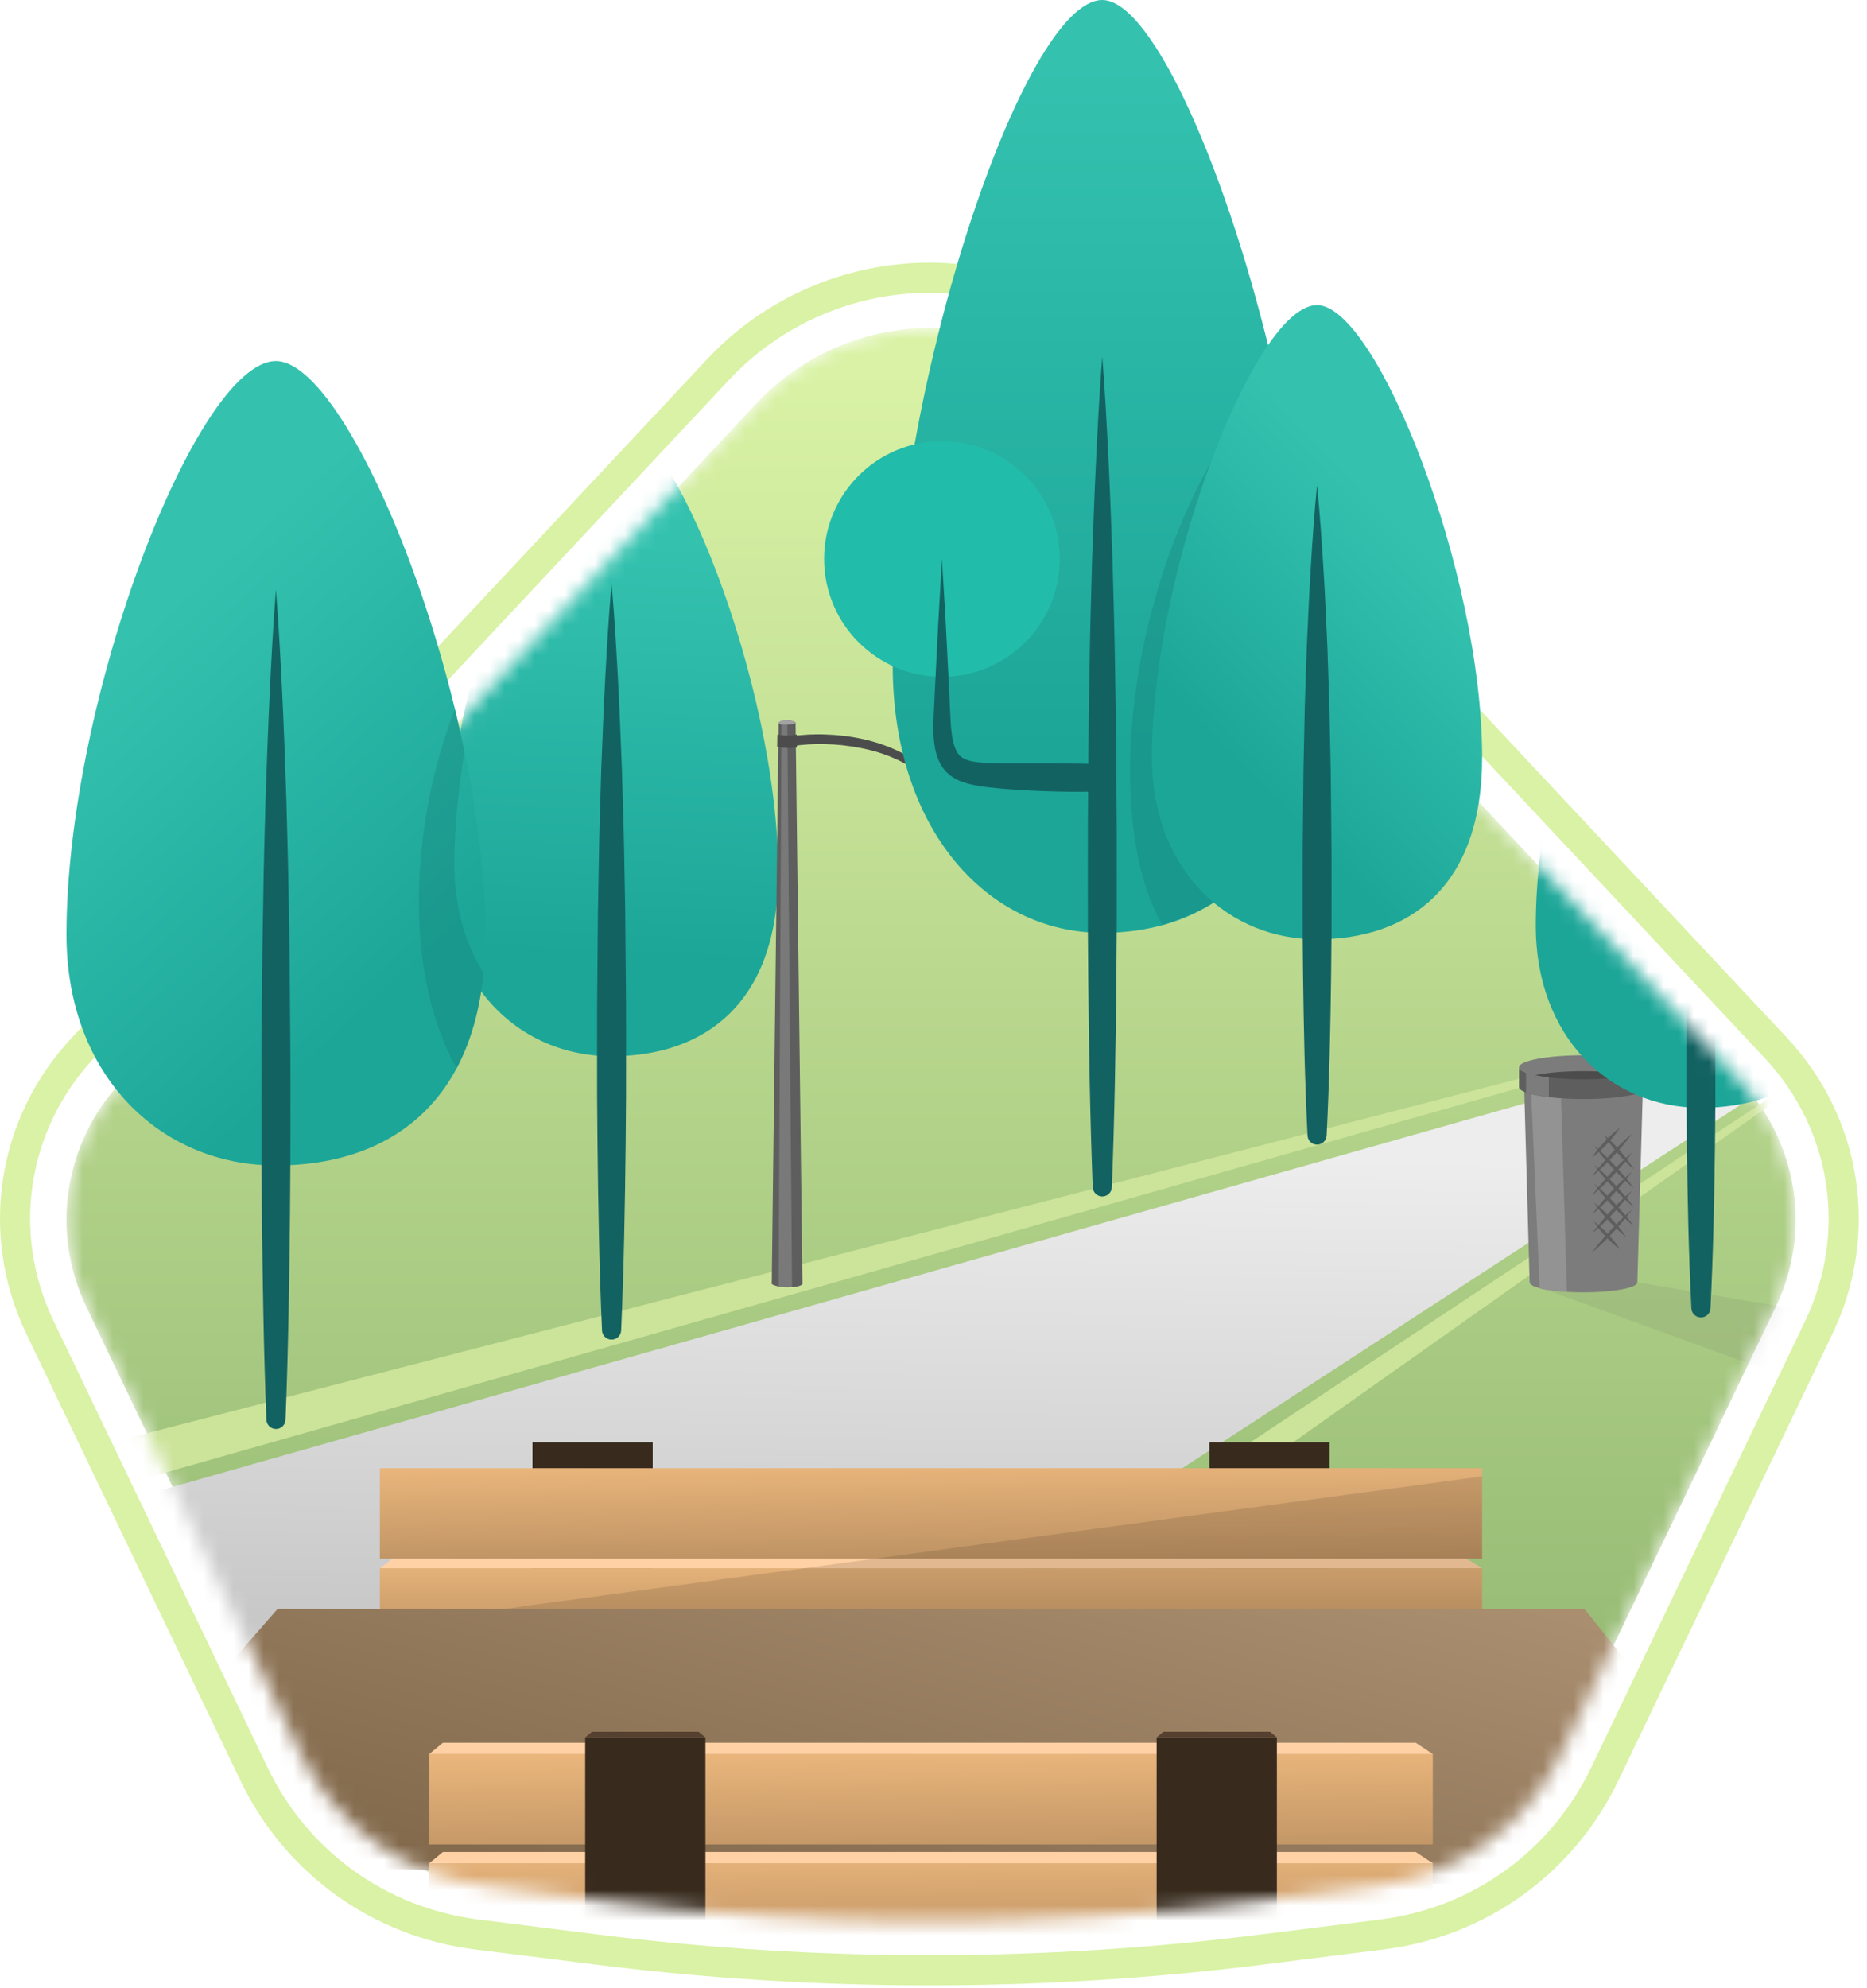 <svg width="124" height="132" viewBox="0 0 124 132" fill="none" xmlns="http://www.w3.org/2000/svg">
<path d="M61.726 130.809C54.313 130.809 46.901 130.347 39.541 129.42L31.641 128.428C25.199 127.616 19.674 123.637 16.869 117.782L2.654 88.128C-0.333 81.896 0.789 74.608 5.513 69.564L47.712 24.514C51.329 20.653 56.437 18.439 61.726 18.439C67.015 18.439 72.122 20.653 75.739 24.514L117.938 69.564C122.663 74.608 123.787 81.894 120.798 88.128L106.583 117.782C103.775 123.637 98.252 127.619 91.81 128.428L83.91 129.42C76.548 130.347 69.138 130.809 61.726 130.809Z" stroke="#D9F2A5" stroke-width="2" stroke-miterlimit="10"/>
<mask id="mask0_607_526" style="mask-type:alpha" maskUnits="userSpaceOnUse" x="4" y="21" width="116" height="107">
<path d="M50.221 26.805L8.023 71.853C4.259 75.871 3.348 81.785 5.727 86.75L19.942 116.404C22.253 121.226 26.856 124.544 32.163 125.21L40.062 126.202C54.522 128.02 69.152 128.02 83.612 126.202L91.511 125.21C96.816 124.544 101.421 121.226 103.732 116.404L117.948 86.75C120.327 81.787 119.416 75.871 115.652 71.853L73.453 26.803C67.162 20.091 56.51 20.091 50.221 26.805Z" fill="url(#paint0_linear_607_526)"/>
</mask>
<g mask="url(#mask0_607_526)">
<path d="M50.221 26.805L8.023 71.853C4.259 75.871 3.348 81.785 5.727 86.75L19.942 116.404C22.253 121.226 26.856 124.544 32.163 125.21L40.062 126.202C54.522 128.02 69.152 128.02 83.612 126.202L91.511 125.21C96.816 124.544 101.421 121.226 103.732 116.404L117.948 86.75C120.327 81.787 119.416 75.871 115.652 71.853L73.453 26.803C67.162 20.091 56.51 20.091 50.221 26.805Z" fill="url(#paint1_linear_607_526)"/>
<path d="M110.166 69.594L1.825 100.367L1.023 97.412L110.073 69.249L110.166 69.594Z" fill="#CCE39A"/>
<path d="M119.359 72.1L44.796 124.8L43.065 122.273L119.157 71.805L119.359 72.1Z" fill="#CCE39A"/>
<path d="M119.822 70.602L41.1 121.831L-10.104 104.831L115.91 69.102L119.822 70.602Z" fill="url(#paint2_linear_607_526)"/>
<path d="M43.351 95.753H35.365V116.723H43.351V95.753Z" fill="#382B1E"/>
<path d="M88.305 95.753H80.322V116.723H88.305V95.753Z" fill="#382B1E"/>
<path d="M98.439 110.721H25.231V116.723H98.439V110.721Z" fill="#EFBA7F"/>
<path d="M98.439 110.721H25.231L26.038 110.113L26.228 109.971H97.195L97.43 110.113L98.439 110.721Z" fill="#FFD1A4"/>
<path d="M98.439 104.113H25.231V110.113H98.439V104.113Z" fill="url(#paint3_linear_607_526)"/>
<path d="M98.439 104.113H25.231L26.074 103.478L26.228 103.363H97.195L97.387 103.478L98.439 104.113Z" fill="#FFD1A4"/>
<path d="M98.439 97.475H25.231V103.478H98.439V97.475Z" fill="url(#paint4_linear_607_526)"/>
<path opacity="0.15" d="M98.439 103.478H97.387L98.439 104.113V110.113H97.43L98.439 110.721V116.723H25.231V110.721L26.038 110.113H25.231V108.022L35.365 106.56L98.439 98.017V103.478Z" fill="#382B1E"/>
<path d="M105.242 106.827H61.837H18.43L3.851 123.49L61.837 125.065H119.821L105.242 106.827Z" fill="url(#paint5_linear_607_526)"/>
<path d="M95.162 116.454H28.51V122.456H95.162V116.454Z" fill="url(#paint6_linear_607_526)"/>
<path d="M95.162 116.454H28.51L29.416 115.704H94.029L95.162 116.454Z" fill="#FFD1A4"/>
<path d="M95.162 123.705H28.51V129.708H95.162V123.705Z" fill="url(#paint7_linear_607_526)"/>
<path d="M95.162 123.705H28.51L29.416 122.955H94.029L95.162 123.705Z" fill="#FFD1A4"/>
<path d="M46.852 115.345H38.866V136.316H46.852V115.345Z" fill="#382B1E"/>
<path d="M46.852 115.346H38.866L39.319 114.972H46.398L46.852 115.346Z" fill="#564130"/>
<path d="M84.806 115.345H76.82V136.316H84.806V115.345Z" fill="#382B1E"/>
<path d="M84.806 115.346H76.82L77.273 114.972H84.353L84.806 115.346Z" fill="#564130"/>
<path opacity="0.11" d="M101.897 85.341L119.38 91.704L120.912 87.185L108.747 85.134L101.897 85.341Z" fill="#5E5E5E"/>
<path d="M109.116 72.17L108.747 85.134C108.747 85.504 107.145 85.8 105.171 85.8C104.523 85.8 103.913 85.769 103.39 85.712C102.941 85.665 102.554 85.599 102.257 85.522C101.838 85.413 101.593 85.277 101.593 85.134L101.224 71.953L109.116 72.17Z" fill="#7C7C7C"/>
<path d="M105.171 71.656C107.537 71.656 109.454 71.299 109.454 70.858C109.454 70.417 107.537 70.06 105.171 70.06C102.806 70.06 100.888 70.417 100.888 70.858C100.888 71.299 102.806 71.656 105.171 71.656Z" fill="#7C7C7C"/>
<path d="M105.171 72.709C107.537 72.709 109.454 72.352 109.454 71.912C109.454 71.471 107.537 71.114 105.171 71.114C102.806 71.114 100.888 71.471 100.888 71.912C100.888 72.352 102.806 72.709 105.171 72.709Z" fill="#4C4C4C"/>
<path d="M104.072 85.766C103.012 85.662 102.488 85.653 102.259 85.519L101.672 72.002L103.66 72.369L104.072 85.766Z" fill="#939393"/>
<path d="M109.452 70.858V72.17C109.452 72.612 107.535 72.968 105.171 72.968C104.324 72.968 103.535 72.922 102.871 72.843C102.225 72.766 101.7 72.659 101.353 72.533C101.056 72.424 100.888 72.302 100.888 72.17V70.858C100.888 70.987 101.056 71.109 101.353 71.218C101.7 71.347 102.225 71.454 102.871 71.531C103.535 71.61 104.324 71.656 105.171 71.656C107.535 71.656 109.452 71.3 109.452 70.858Z" fill="#5E5E5E"/>
<path d="M102.871 71.531V72.843C102.225 72.766 101.7 72.659 101.353 72.533V71.218C101.7 71.347 102.225 71.454 102.871 71.531Z" fill="#7C7C7C"/>
<path d="M107.585 74.876C107.342 75.266 107.05 75.606 106.746 75.936C106.438 76.263 106.116 76.575 105.742 76.843C105.983 76.453 106.275 76.111 106.581 75.782C106.891 75.456 107.213 75.143 107.585 74.876Z" fill="#5E5E5E"/>
<path d="M108.396 75.268C108.02 75.8 107.592 76.287 107.152 76.763C106.708 77.235 106.25 77.692 105.742 78.105C106.119 77.57 106.547 77.085 106.987 76.609C107.433 76.138 107.888 75.68 108.396 75.268Z" fill="#5E5E5E"/>
<path d="M108.396 76.528C108.02 77.06 107.592 77.547 107.152 78.023C106.708 78.495 106.25 78.952 105.742 79.365C106.119 78.83 106.547 78.345 106.987 77.869C107.433 77.398 107.888 76.94 108.396 76.528Z" fill="#5E5E5E"/>
<path d="M108.396 77.79C108.02 78.322 107.592 78.81 107.152 79.285C106.708 79.757 106.25 80.215 105.742 80.627C106.119 80.092 106.547 79.607 106.987 79.131C107.433 78.66 107.888 78.2 108.396 77.79Z" fill="#5E5E5E"/>
<path d="M108.396 79.05C108.02 79.582 107.592 80.07 107.152 80.545C106.708 81.017 106.25 81.475 105.742 81.887C106.119 81.352 106.547 80.867 106.987 80.391C107.433 79.92 107.888 79.462 108.396 79.05Z" fill="#5E5E5E"/>
<path d="M108.396 80.31C108.02 80.842 107.592 81.329 107.152 81.805C106.708 82.277 106.25 82.734 105.742 83.147C106.119 82.612 106.547 82.127 106.987 81.651C107.433 81.18 107.888 80.722 108.396 80.31Z" fill="#5E5E5E"/>
<path d="M106.533 75.34C106.93 75.664 107.276 76.034 107.61 76.412C107.938 76.795 108.251 77.192 108.514 77.631C108.115 77.307 107.77 76.94 107.437 76.559C107.111 76.177 106.796 75.78 106.533 75.34Z" fill="#5E5E5E"/>
<path d="M105.863 76.056C106.37 76.469 106.828 76.927 107.272 77.398C107.712 77.874 108.14 78.359 108.516 78.894C108.009 78.481 107.551 78.023 107.107 77.552C106.665 77.076 106.239 76.589 105.863 76.056Z" fill="#5E5E5E"/>
<path d="M105.863 77.316C106.37 77.729 106.828 78.186 107.272 78.658C107.712 79.134 108.14 79.619 108.516 80.153C108.009 79.741 107.551 79.283 107.107 78.812C106.665 78.336 106.239 77.849 105.863 77.316Z" fill="#5E5E5E"/>
<path d="M105.863 78.576C106.37 78.989 106.828 79.446 107.272 79.918C107.712 80.394 108.14 80.879 108.516 81.413C108.009 81.001 107.551 80.543 107.107 80.072C106.665 79.596 106.239 79.111 105.863 78.576Z" fill="#5E5E5E"/>
<path d="M105.863 79.836C106.286 80.158 106.658 80.527 107.021 80.908C107.376 81.293 107.721 81.69 108.013 82.134C107.589 81.812 107.218 81.443 106.855 81.062C106.497 80.677 106.155 80.28 105.863 79.836Z" fill="#5E5E5E"/>
<path d="M105.863 81.098C106.216 81.345 106.517 81.638 106.807 81.941C107.093 82.25 107.365 82.571 107.587 82.939C107.234 82.694 106.932 82.399 106.642 82.096C106.357 81.787 106.082 81.466 105.863 81.098Z" fill="#5E5E5E"/>
<path d="M51.683 57.939C51.683 66.679 46.729 70.126 40.618 70.126C36.829 70.126 33.486 68.3 31.492 65.141C30.269 63.203 29.552 60.763 29.552 57.939C29.552 55.582 29.799 53.033 30.226 50.452C32.061 39.362 37.241 27.646 40.618 27.646C44.588 27.646 51.683 45.451 51.683 57.939Z" fill="url(#paint8_linear_607_526)"/>
<path d="M40.618 38.73C40.801 40.796 40.922 42.863 41.035 44.929C41.148 46.996 41.225 49.063 41.307 51.13C41.361 53.196 41.44 55.263 41.468 57.33L41.524 60.429L41.551 63.529L41.579 66.629L41.581 69.729L41.579 72.829L41.554 75.929C41.508 80.063 41.436 84.198 41.255 88.332C41.239 88.683 40.942 88.955 40.591 88.939C40.26 88.925 39.999 88.656 39.983 88.332C39.802 84.198 39.73 80.063 39.684 75.929L39.659 72.829L39.657 69.729L39.659 66.629L39.686 63.529L39.714 60.429L39.77 57.33C39.797 55.263 39.874 53.196 39.931 51.13C40.013 49.063 40.09 46.996 40.203 44.929C40.314 42.863 40.437 40.796 40.618 38.73Z" fill="#136262"/>
<path d="M52.175 49.067C52.567 48.839 53.006 48.823 53.43 48.789C53.643 48.773 53.856 48.759 54.071 48.759C54.284 48.752 54.497 48.75 54.71 48.759C55.562 48.782 56.412 48.873 57.246 49.054C58.08 49.237 58.898 49.5 59.673 49.874C60.441 50.252 61.171 50.744 61.758 51.383L61.45 51.682C60.87 51.127 60.181 50.692 59.442 50.368C58.705 50.037 57.921 49.806 57.124 49.654C56.326 49.5 55.513 49.412 54.699 49.401C54.495 49.394 54.293 49.398 54.089 49.405C53.886 49.407 53.684 49.423 53.482 49.439C53.074 49.459 52.689 49.568 52.263 49.491L52.175 49.067Z" fill="#4C4C4C"/>
<path d="M53.296 85.25C53.296 85.25 53.228 85.413 52.605 85.456C52.51 85.463 52.401 85.467 52.277 85.467C52.048 85.467 51.862 85.445 51.712 85.415C51.4 85.35 51.257 85.25 51.257 85.25L51.712 47.975C51.712 47.975 51.794 47.914 51.946 47.869C52.032 47.842 52.143 47.821 52.277 47.821H52.288C52.671 47.823 52.839 47.975 52.839 47.975L53.296 85.25Z" fill="#5E5E5E"/>
<path d="M51.715 47.975C51.642 48.188 52.827 48.134 52.841 47.975C52.855 47.817 51.803 47.715 51.715 47.975Z" fill="#A3A3A3"/>
<path opacity="0.4" d="M52.605 85.456C52.51 85.463 52.401 85.467 52.277 85.467C52.048 85.467 51.862 85.445 51.712 85.415L51.905 48.095L51.946 47.869C52.032 47.842 52.143 47.821 52.277 47.821H52.288L52.605 85.456Z" fill="#A3A3A3"/>
<path d="M61.185 51.356C61.176 51.435 61.171 51.522 61.169 51.603C61.157 51.895 61.305 52.17 61.55 52.326C61.994 52.612 62.882 53.004 64.511 53.124C66.691 53.287 66.03 52.007 66.03 52.007C66.03 52.007 66.224 51.216 64.378 50.975C62.884 50.781 61.833 50.978 61.418 51.082C61.287 51.114 61.196 51.225 61.185 51.356Z" fill="#5E5E5E"/>
<path d="M61.495 51.59C61.874 51.701 62.254 51.787 62.635 51.868C63.016 51.95 63.394 52.013 63.775 52.063C64.153 52.106 64.532 52.14 64.901 52.115C65.275 52.095 65.613 52.077 66.029 52.004C65.971 52.09 65.896 52.17 65.814 52.24C65.726 52.297 65.635 52.358 65.538 52.403C65.44 52.439 65.338 52.476 65.236 52.501C65.134 52.519 65.03 52.532 64.926 52.544C64.513 52.559 64.106 52.523 63.714 52.444C63.319 52.369 62.934 52.258 62.562 52.115C62.188 51.977 61.824 51.812 61.495 51.59Z" fill="#4C4C4C"/>
<path d="M51.631 48.764C51.631 48.764 52.283 48.922 52.918 48.764C52.975 49.158 52.918 49.623 52.918 49.623C52.27 49.731 51.617 49.582 51.617 49.582L51.631 48.764Z" fill="#4C4C4C"/>
<path d="M123.936 61.467C123.936 70.128 119.025 73.547 112.968 73.547C106.911 73.547 102 68.832 102 61.467C102 49.087 108.841 31.439 112.968 31.439C116.904 31.439 123.936 49.087 123.936 61.467Z" fill="#1CA698"/>
<path d="M112.968 43.402C113.151 45.212 113.271 47.023 113.385 48.834C113.498 50.644 113.575 52.455 113.657 54.265C113.711 56.076 113.79 57.886 113.818 59.697L113.874 62.414L113.901 65.131L113.929 67.848L113.931 70.565L113.929 73.282L113.904 75.999C113.858 79.62 113.786 83.242 113.605 86.865C113.586 87.216 113.287 87.486 112.938 87.468C112.61 87.452 112.351 87.187 112.336 86.865C112.154 83.244 112.082 79.623 112.036 75.999L112.012 73.282L112.009 70.565L112.012 67.848L112.039 65.131L112.066 62.414L112.123 59.697C112.15 57.886 112.227 56.076 112.283 54.265C112.365 52.455 112.442 50.644 112.555 48.834C112.664 47.023 112.787 45.212 112.968 43.402Z" fill="#136262"/>
</g>
<path d="M87.126 44.166C87.126 51.721 84.935 56.563 81.547 59.251C81.244 59.493 80.933 59.716 80.612 59.922C79.773 60.461 78.876 60.885 77.931 61.202C77.466 61.358 76.993 61.488 76.505 61.592C75.449 61.823 74.344 61.932 73.208 61.932C65.522 61.932 59.29 54.998 59.29 44.166C59.29 25.958 67.971 -1.52588e-05 73.208 -1.52588e-05C76.542 -1.52588e-05 81.622 11.557 84.634 24.657C84.652 24.73 84.668 24.802 84.684 24.875C86.159 31.342 87.126 38.174 87.126 44.166Z" fill="url(#paint9_linear_607_526)"/>
<path d="M73.208 23.676C73.392 25.974 73.512 28.272 73.625 30.569C73.739 32.867 73.816 35.165 73.897 37.463C73.952 39.761 74.031 42.058 74.058 44.356L74.115 47.803L74.142 51.25L74.169 54.696L74.171 58.143L74.169 61.59L74.144 65.036C74.099 69.632 74.026 74.23 73.845 78.825C73.832 79.177 73.535 79.449 73.186 79.435C72.853 79.421 72.59 79.152 72.576 78.825C72.395 74.23 72.322 69.632 72.277 65.036L72.252 61.59L72.25 58.143L72.252 54.696L72.279 51.25L72.306 47.803L72.363 44.356C72.39 42.058 72.467 39.761 72.524 37.463C72.606 35.165 72.683 32.867 72.796 30.569C72.905 28.272 73.027 25.974 73.208 23.676Z" fill="#136262"/>
<path d="M62.56 44.936C66.882 44.936 70.385 41.433 70.385 37.111C70.385 32.79 66.882 29.287 62.56 29.287C58.239 29.287 54.735 32.79 54.735 37.111C54.735 41.433 58.239 44.936 62.56 44.936Z" fill="#22BCAA"/>
<path d="M62.56 37.111L62.739 40.091C62.798 41.084 62.852 42.079 62.9 43.071L63.05 46.051L63.12 47.542C63.129 47.794 63.149 48.023 63.161 48.263C63.19 48.494 63.206 48.732 63.251 48.95C63.326 49.391 63.457 49.804 63.652 50.058C63.745 50.191 63.861 50.275 63.995 50.355C64.069 50.388 64.133 50.429 64.223 50.454L64.35 50.497L64.493 50.531C64.88 50.62 65.347 50.647 65.823 50.663C66.301 50.678 66.793 50.678 67.283 50.683C69.247 50.69 71.232 50.669 73.208 50.731H73.215C73.716 50.746 74.108 51.163 74.094 51.664C74.079 52.145 73.689 52.528 73.215 52.544C71.214 52.605 69.225 52.553 67.219 52.414C66.716 52.38 66.215 52.335 65.703 52.276C65.189 52.213 64.661 52.147 64.09 51.968L63.877 51.898C63.804 51.868 63.729 51.834 63.657 51.803C63.512 51.746 63.367 51.651 63.224 51.562C63.151 51.522 63.088 51.458 63.02 51.404C62.957 51.345 62.884 51.295 62.83 51.227C62.716 51.096 62.596 50.964 62.519 50.819C62.168 50.237 62.077 49.652 62.025 49.115C61.993 48.841 61.998 48.58 61.989 48.317C61.996 48.061 61.996 47.794 62.009 47.549L62.08 46.058L62.229 43.078C62.277 42.086 62.329 41.091 62.39 40.098L62.56 37.111Z" fill="#136262"/>
<path opacity="0.2" d="M84.684 24.875C81.35 30.95 78.169 41.841 78.169 50.284C78.169 54.066 79.465 57.15 81.547 59.251C81.244 59.494 80.933 59.716 80.612 59.922C79.773 60.461 78.155 61.105 77.21 61.422C72.843 53.953 75.001 35.541 84.634 24.657C84.786 24.483 84.942 24.311 85.101 24.14C84.962 24.376 84.822 24.621 84.684 24.875Z" fill="#136262"/>
<path d="M98.439 50.284C98.439 58.945 93.528 62.362 87.473 62.362C87.306 62.362 87.14 62.358 86.975 62.351C81.149 62.099 76.506 57.443 76.506 50.284C76.506 41.49 79.959 30.037 83.438 24.14C84.856 21.736 86.279 20.256 87.473 20.256C91.407 20.256 98.439 37.905 98.439 50.284Z" fill="url(#paint10_linear_607_526)"/>
<path d="M87.473 32.219C87.657 34.018 87.777 35.818 87.89 37.615C88.004 39.414 88.081 41.213 88.162 43.01C88.216 44.809 88.296 46.609 88.323 48.406L88.38 51.105L88.407 53.803L88.434 56.502L88.436 59.201L88.434 61.9L88.409 64.599C88.364 68.198 88.291 71.794 88.11 75.392C88.092 75.744 87.793 76.013 87.444 75.995C87.115 75.979 86.857 75.714 86.841 75.392C86.66 71.794 86.587 68.198 86.542 64.599L86.517 61.9L86.515 59.201L86.517 56.502L86.544 53.803L86.571 51.105L86.628 48.406C86.655 46.606 86.732 44.807 86.789 43.01C86.87 41.211 86.948 39.412 87.061 37.615C87.169 35.815 87.29 34.018 87.473 32.219Z" fill="#136262"/>
<path d="M32.236 62.056C32.236 64.511 31.925 66.632 31.354 68.447C31.264 68.746 31.162 69.036 31.055 69.319C30.84 69.888 30.597 70.423 30.328 70.926C27.912 75.456 23.441 77.377 18.326 77.377C10.642 77.377 4.415 71.397 4.415 62.056C4.415 46.357 13.092 23.971 18.326 23.971C21.03 23.971 24.884 30.538 27.851 39.053C28.236 40.159 28.605 41.297 28.957 42.459C29.412 43.969 29.836 45.516 30.217 47.08C31.449 52.154 32.236 57.4 32.236 62.056Z" fill="url(#paint11_linear_607_526)"/>
<path d="M18.326 39.144C18.51 41.442 18.63 43.737 18.743 46.035C18.857 48.333 18.934 50.629 19.015 52.926C19.07 55.224 19.149 57.52 19.176 59.817L19.233 63.262L19.26 66.706L19.287 70.151L19.29 73.595L19.287 77.04L19.262 80.484C19.217 85.077 19.145 89.671 18.963 94.264C18.95 94.615 18.653 94.887 18.304 94.874C17.971 94.86 17.708 94.59 17.694 94.264C17.513 89.671 17.44 85.077 17.395 80.484L17.37 77.04L17.368 73.595L17.37 70.151L17.397 66.706L17.425 63.262L17.481 59.817C17.508 57.52 17.585 55.224 17.642 52.926C17.724 50.629 17.801 48.333 17.914 46.035C18.023 43.737 18.143 41.442 18.326 39.144Z" fill="#136262"/>
<path opacity="0.2" d="M32.115 64.583C31.977 66.002 31.719 67.287 31.354 68.447C31.263 68.746 31.161 69.036 31.055 69.319C30.84 69.888 30.597 70.423 30.328 70.926C26.566 64.166 27.456 54.118 30.216 47.08C30.443 48.014 30.656 48.954 30.849 49.895C30.423 52.475 30.176 55.025 30.176 57.382C30.176 60.205 30.892 62.646 32.115 64.583Z" fill="#136262"/>
<defs>
<linearGradient id="paint0_linear_607_526" x1="61.837" y1="24.722" x2="61.837" y2="128.47" gradientUnits="userSpaceOnUse">
<stop stop-color="#D9F2A5"/>
<stop offset="1" stop-color="#89B06B"/>
</linearGradient>
<linearGradient id="paint1_linear_607_526" x1="61.837" y1="24.722" x2="61.837" y2="128.47" gradientUnits="userSpaceOnUse">
<stop stop-color="#D9F2A5"/>
<stop offset="1" stop-color="#89B06B"/>
</linearGradient>
<linearGradient id="paint2_linear_607_526" x1="55.155" y1="67.213" x2="54.461" y2="115.292" gradientUnits="userSpaceOnUse">
<stop offset="0.19" stop-color="#EDEDED"/>
<stop offset="1" stop-color="#BFBFBF"/>
</linearGradient>
<linearGradient id="paint3_linear_607_526" x1="61.836" y1="102.598" x2="61.836" y2="110.004" gradientUnits="userSpaceOnUse">
<stop stop-color="#EFBA7F"/>
<stop offset="1" stop-color="#B88E60"/>
</linearGradient>
<linearGradient id="paint4_linear_607_526" x1="61.775" y1="96.147" x2="61.891" y2="104.362" gradientUnits="userSpaceOnUse">
<stop stop-color="#EFBA7F"/>
<stop offset="1" stop-color="#B88E60"/>
</linearGradient>
<linearGradient id="paint5_linear_607_526" x1="59.676" y1="132.448" x2="70.784" y2="90.443" gradientUnits="userSpaceOnUse">
<stop stop-color="#82694C"/>
<stop offset="1" stop-color="#B29677"/>
</linearGradient>
<linearGradient id="paint6_linear_607_526" x1="61.802" y1="115.438" x2="61.879" y2="124.464" gradientUnits="userSpaceOnUse">
<stop stop-color="#EFBA7F"/>
<stop offset="1" stop-color="#B88E60"/>
</linearGradient>
<linearGradient id="paint7_linear_607_526" x1="61.793" y1="121.698" x2="61.87" y2="130.492" gradientUnits="userSpaceOnUse">
<stop stop-color="#EFBA7F"/>
<stop offset="1" stop-color="#B88E60"/>
</linearGradient>
<linearGradient id="paint8_linear_607_526" x1="41.768" y1="30.211" x2="40.379" y2="63.537" gradientUnits="userSpaceOnUse">
<stop offset="0.171" stop-color="#34C2AF"/>
<stop offset="1" stop-color="#1CA698"/>
</linearGradient>
<linearGradient id="paint9_linear_607_526" x1="73.209" y1="4.009" x2="73.209" y2="49.6" gradientUnits="userSpaceOnUse">
<stop stop-color="#34C2AF"/>
<stop offset="1" stop-color="#1CA698"/>
</linearGradient>
<linearGradient id="paint10_linear_607_526" x1="97.39" y1="33.724" x2="80.959" y2="49.461" gradientUnits="userSpaceOnUse">
<stop offset="0.171" stop-color="#34C2AF"/>
<stop offset="1" stop-color="#1CA698"/>
</linearGradient>
<linearGradient id="paint11_linear_607_526" x1="4.435" y1="38.116" x2="28.04" y2="63.978" gradientUnits="userSpaceOnUse">
<stop offset="0.171" stop-color="#34C2AF"/>
<stop offset="1" stop-color="#1CA698"/>
</linearGradient>
</defs>
</svg>
